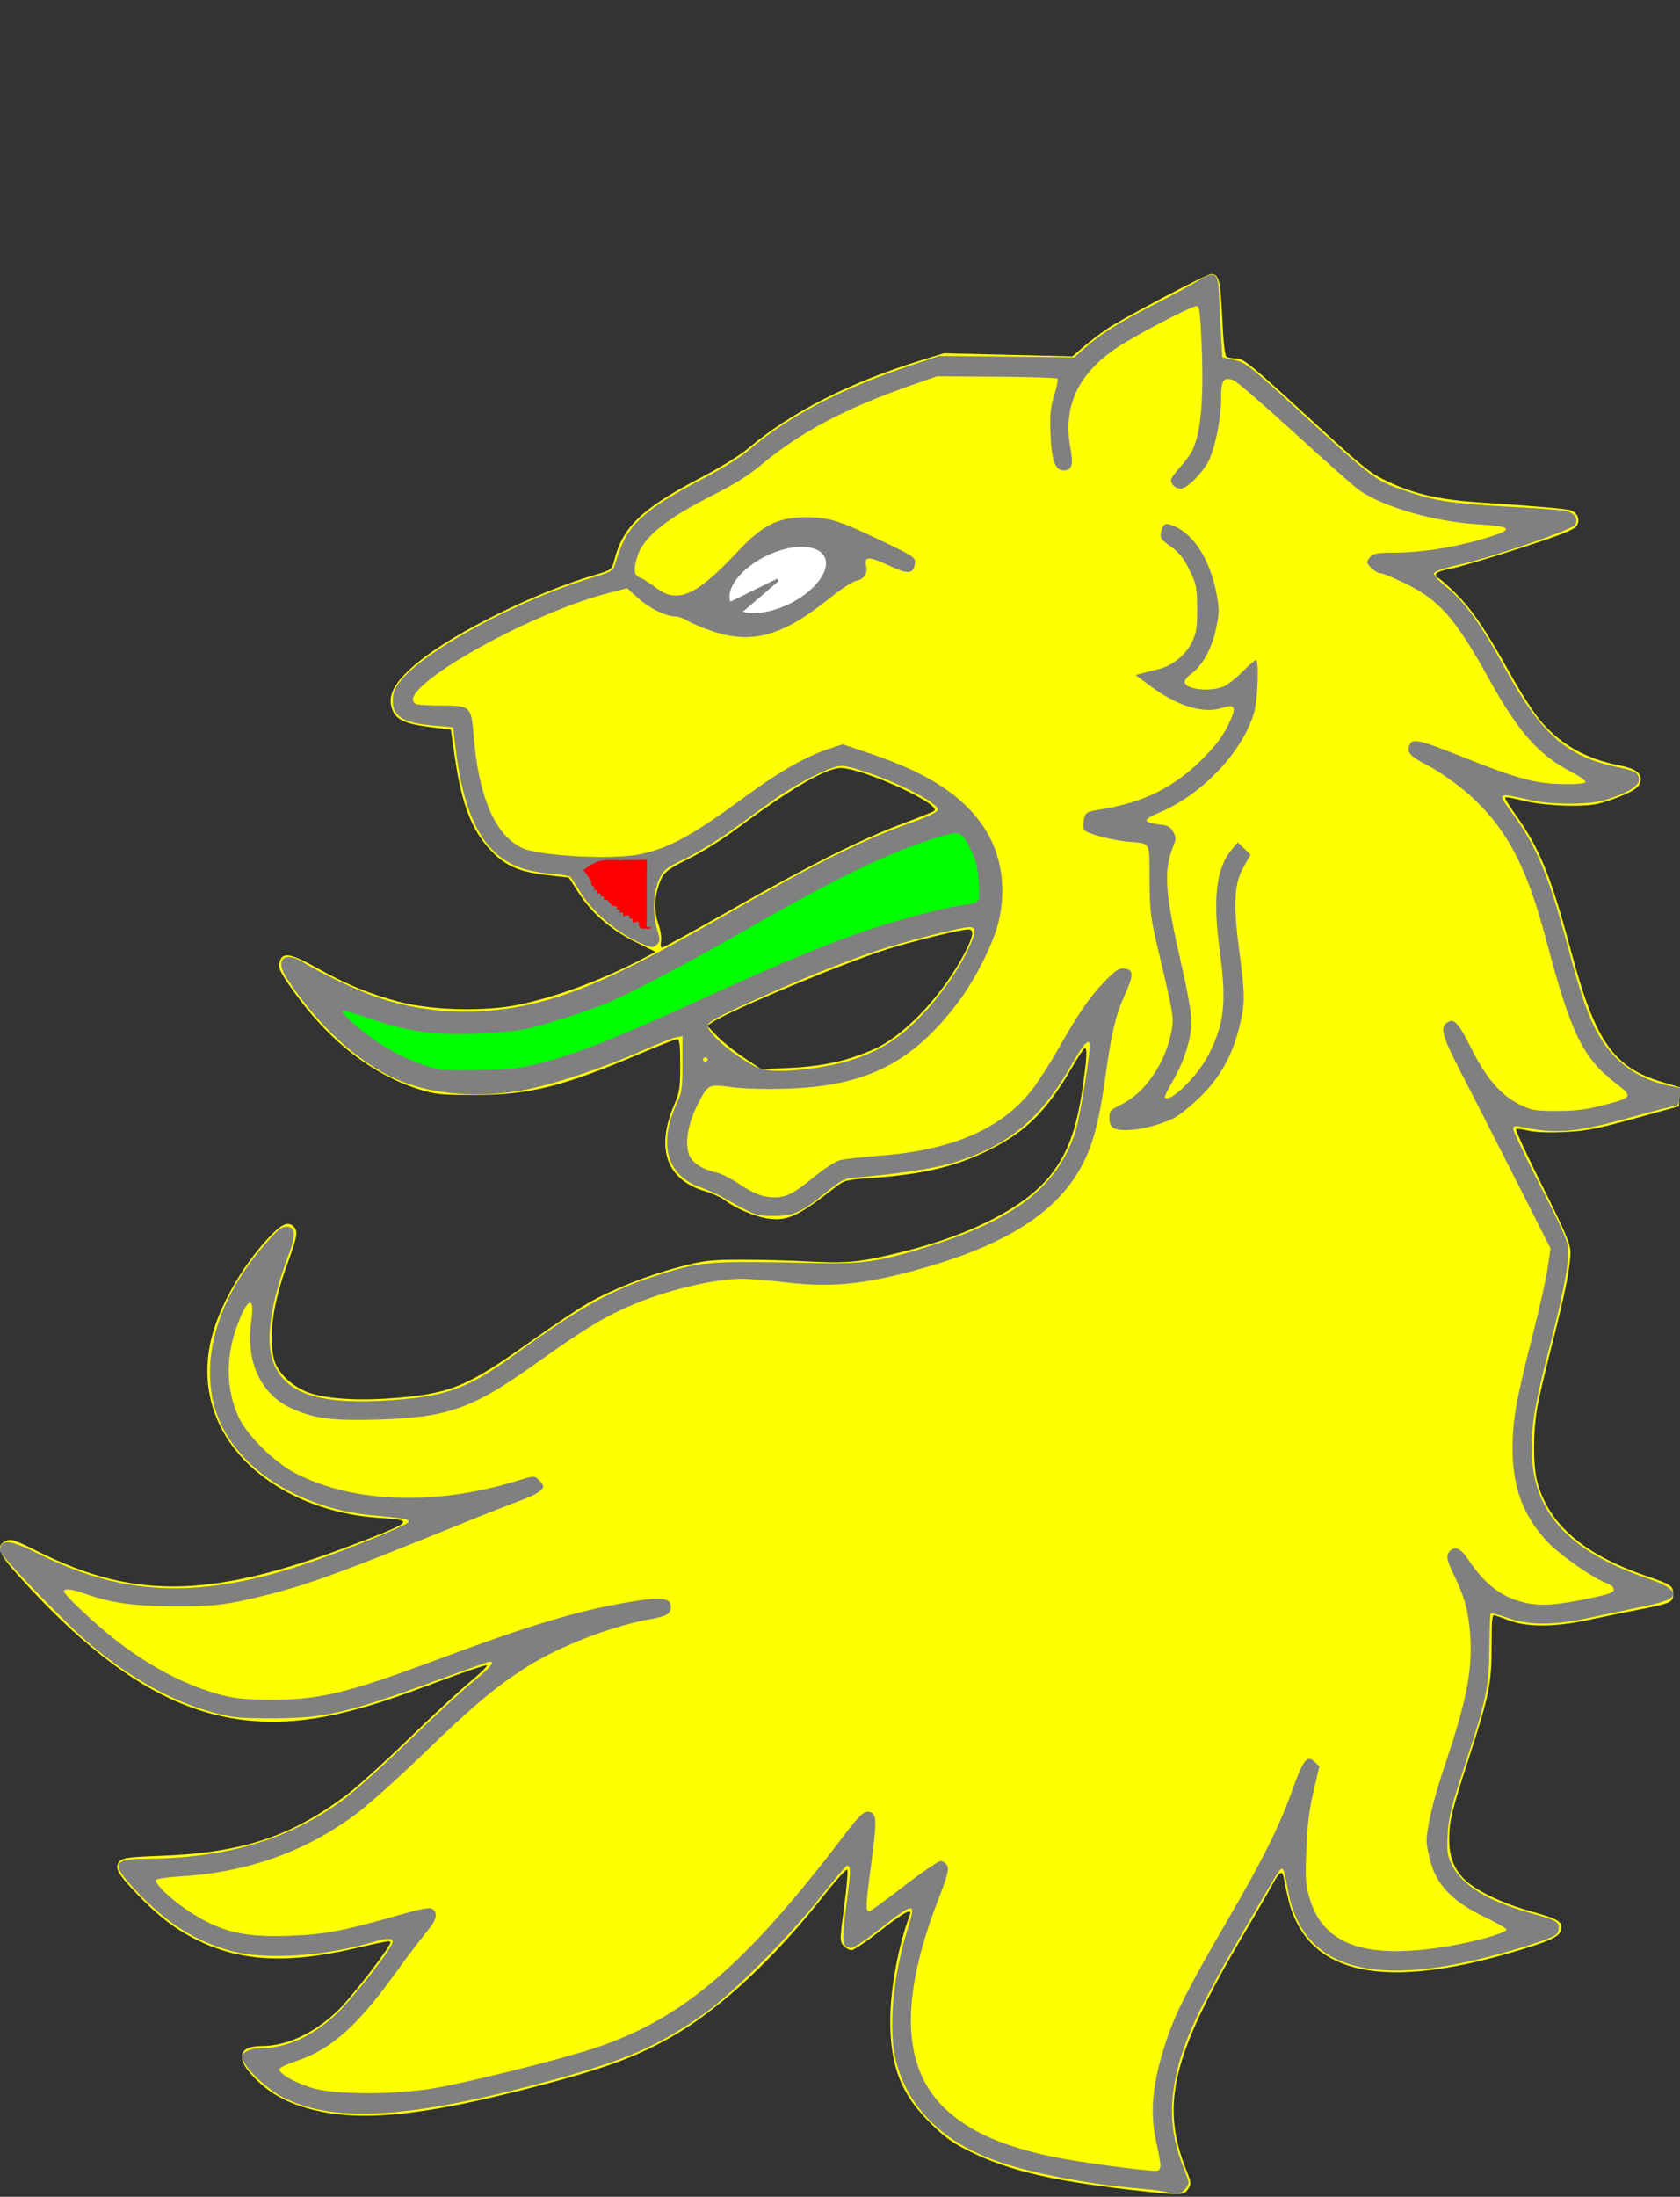 <?xml version="1.0" encoding="UTF-8" standalone="no"?>
<svg
   xmlns:dc="http://purl.org/dc/elements/1.1/"
   xmlns:cc="http://creativecommons.org/ns#"
   xmlns:rdf="http://www.w3.org/1999/02/22-rdf-syntax-ns#"
   xmlns:svg="http://www.w3.org/2000/svg"
   xmlns="http://www.w3.org/2000/svg"
   viewBox="0 0 981.333 1282.667"
   height="1282.667"
   width="981.333"
   id="svg5466"
   version="1.1">
  <rect x="0" y="0" width="981.333" height="1282.667" fill="#333333" stroke="none"/>
  <defs
     id="defs5470" />
  <g
     transform="translate(0,160)"
     id="g6022">
    <path
       id="path6040"
       d="m 671.333,1119.842 c -54.071,-5.789 -80.62,-11.76 -104.667,-23.539 -10.264,-5.028 -14.717,-8.237 -23.477,-16.921 -16.912,-16.764 -23.132,-32.749 -23.17,-59.541 -0.026,-18.397 4.796,-44.377 11.459,-61.739 1.673,-4.359 -3.182,-1.76 -17.294,9.258 -7.965,6.219 -15.522,11.307 -16.793,11.307 -1.271,0 -3.367,-1.167 -4.658,-2.593 -2.242,-2.477 -2.225,-3.507 0.382,-23 1.501,-11.224 2.286,-20.854 1.746,-21.401 -0.541,-0.547 -7.248,6.953 -14.905,16.667 -26.639,33.792 -57.332,62.65 -83.354,78.368 -23.559,14.23 -44.485,21.837 -94.601,34.388 -62.108,15.554 -96.856,18.074 -125.183,9.079 -12.237,-3.886 -21.154,-9.406 -29.353,-18.171 -9.84,-10.52 -7.812,-17.336 5.157,-17.336 14.741,0 30.227,-7.113 44.414,-20.398 7.283,-6.821 30.965,-37.375 30.965,-39.951 0,-1.427 -0.166,-1.4 -21.953,3.594 -37.315,8.553 -63.873,7.384 -88.26,-3.883 C 104.035,967.675 93.293,959.705 80.482,946.351 68.493,933.853 66.625,930.396 69.902,926.775 c 1.82,-2.011 5.403,-2.489 23.787,-3.172 47.725,-1.774 76.348,-11.177 109.061,-35.827 5.932,-4.47 22.045,-19.053 35.807,-32.406 13.762,-13.353 29.999,-28.397 36.083,-33.43 6.084,-5.033 10.445,-9.356 9.693,-9.607 -0.753,-0.251 -11.785,3.426 -24.517,8.171 C 230.158,831.557 219.623,835.071 203.94,839.144 132.763,857.628 78.435,835.313 10.473,759.678 -1.073,746.829 -2.622,742.471 3.384,739.734 c 3.003,-1.368 5.081,-0.695 18.44,5.978 58.764,29.351 104.134,27.695 192.842,-7.037 26.166,-10.245 26.7,-11.186 7.048,-12.417 -31.633,-1.981 -61.041,-14.66 -79.579,-34.312 -18.379,-19.483 -25.019,-44.585 -18.654,-70.528 4.518,-18.417 17.358,-41.217 32.544,-57.79 8.459,-9.231 12.594,-11.038 15.966,-6.974 2.132,2.569 1.343,6.528 -4.409,22.117 -8.206,22.241 -10.931,42.47 -7.44,55.229 2.274,8.314 12.021,16.946 22.434,19.867 11.544,3.239 29.453,4.055 49.933,2.275 31.026,-2.697 40.851,-6.849 76.826,-32.462 12.833,-9.137 28.133,-19.369 34,-22.737 14.17,-8.134 34.744,-16.269 53.796,-21.27 13.918,-3.653 17.623,-4.085 35.538,-4.141 11,-0.034 29,0.433 40,1.038 22.473,1.236 30.7,0.352 55.865,-6.002 39.774,-10.043 70.621,-26.12 84.986,-44.293 10.412,-13.172 15.445,-27.113 19.112,-52.941 2.231,-15.713 2.505,-21.347 1.037,-21.305 -0.55,0.016 -3.863,4.966 -7.362,11 -15.077,26.002 -27.328,38.093 -49.638,48.99 -19.078,9.318 -38.465,13.815 -68.224,15.826 -13.671,0.924 -15.302,1.326 -19.911,4.914 -22.365,17.41 -28.096,20.138 -39.475,18.791 -7.243,-0.858 -19.332,-5.919 -25.666,-10.746 -2.231,-1.7 -7.356,-4.05 -11.39,-5.223 -22.917,-6.662 -29.325,-25.16 -17.81,-51.413 2.698,-6.151 3.143,-9.315 3.143,-22.333 0,-11.246 -0.431,-15.167 -1.667,-15.166 -0.917,9.3e-4 -10.858,3.911 -22.091,8.689 -44.776,19.046 -64.564,23.976 -96.243,23.976 -19.344,0 -23.207,-0.377 -32,-3.126 -29.161,-9.115 -55.178,-29.954 -76.674,-61.415 -4.98,-7.289 -6.148,-9.992 -5.474,-12.675 1.616,-6.44 6.054,-5.829 21.787,2.998 17.102,9.595 30.916,15.281 48.248,19.858 18.839,4.976 49.827,5.752 69.447,1.739 23.028,-4.71 50.588,-15.086 75.805,-28.539 l 4.472,-2.386 -11.805,-5.797 c -14.255,-7 -25.489,-16.724 -33.179,-28.722 l -5.681,-8.863 -12.663,-1.438 c -16.241,-1.845 -24.398,-5.385 -32.749,-14.215 -11.415,-12.07 -17.185,-26.958 -21.217,-54.743 l -2.32,-15.99 -12.013,-1.478 c -13.632,-1.678 -19.422,-4.122 -21.723,-9.172 -3.995,-8.769 0.336,-17.109 15.134,-29.139 21.184,-17.221 68.261,-40.419 102.295,-50.406 10.23,-3.002 10.372,-3.105 11.694,-8.432 4.906,-19.77 16.323,-30.643 51.284,-48.844 10.537,-5.485 22.356,-12.825 27.137,-16.852 24.896,-20.969 58.931,-38.33 100.186,-51.106 l 13.99,-4.332 37.555,0.906 37.555,0.906 6.232,-5.393 c 3.427,-2.966 9.767,-7.794 14.089,-10.729 C 655.639,25.907 704.871,0 707.456,0 c 4.558,0 5.493,3.691 6.473,25.567 0.631,14.079 1.521,22.103 2.523,22.741 0.852,0.542 3.511,0.994 5.91,1.006 3.8,0.018 8.164,3.496 33.89,27.02 43.031,39.347 43.432,39.675 55.223,45.209 14.936,7.01 29.744,10.309 53.191,11.851 33.631,2.212 50.555,3.701 53.037,4.665 3.954,1.536 5.438,5.683 3.236,9.044 -1.465,2.235 -9.42,5.351 -33.761,13.222 -17.515,5.664 -35.595,10.985 -40.178,11.826 -5.423,0.995 -8.333,2.166 -8.333,3.355 0,1.005 0.518,1.827 1.15,1.827 0.633,0 5.144,3.896 10.025,8.658 9.782,9.544 18.129,21.817 32.652,48.008 5.286,9.533 12.738,21.194 16.559,25.911 11.503,14.204 26.829,23.085 46.414,26.895 10.335,2.011 13.922,4.802 12.656,9.846 -0.691,2.755 -2.77,4.409 -9.175,7.299 -4.555,2.056 -11.668,4.489 -15.808,5.407 -9.63,2.136 -32.075,1.104 -44.187,-2.032 -4.976,-1.288 -9.353,-2.037 -9.726,-1.665 -0.373,0.373 2.507,5.116 6.399,10.541 13.647,19.02 20.403,35.651 31.873,78.451 14.359,53.581 24.846,68.654 53.732,77.229 l 10.244,3.041 -0.404,5.51 -0.404,5.51 -26,7.167 c -22.014,6.068 -28.294,7.273 -40.967,7.862 -9.359,0.435 -17.289,0.111 -21.162,-0.865 -3.407,-0.858 -6.551,-1.203 -6.987,-0.768 -0.436,0.436 6.537,15.466 15.496,33.4 13.393,26.813 16.288,33.647 16.288,38.454 0,8.389 -3.213,24.497 -10.667,53.474 -3.584,13.933 -7.45,30.35 -8.592,36.481 -2.575,13.835 -2.654,34.56 -0.166,43.907 6.613,24.843 26.967,42.488 63.498,55.048 15.028,5.167 15.926,5.773 15.926,10.757 0,4.718 -1.233,5.271 -20,8.967 -7.7,1.516 -21.5,4.332 -30.667,6.257 -18.955,3.981 -34.911,3.989 -45.333,0.023 -3.3,-1.256 -6.917,-2.578 -8.038,-2.939 -1.762,-0.568 -2.034,1.833 -2.011,17.755 0.032,22.011 -1.396,29.052 -13.345,65.807 -10.072,30.978 -11.436,36.652 -11.438,47.557 -10e-4,10.259 3.284,18.16 10.007,24.063 7.354,6.456 21.579,13.122 37.613,17.624 15.117,4.245 17.878,5.676 17.878,9.269 0,4.913 -3.826,7.084 -22.726,12.896 -72.02,22.149 -115.511,16.987 -131.819,-15.647 -3.433,-6.869 -4.759,-11.436 -7.595,-26.157 -0.883,-4.584 -2.416,-3.651 -6.573,4 -2.091,3.85 -10.329,18.1 -18.306,31.667 -40.591,69.037 -47.209,97.335 -31.766,135.831 2.646,6.597 2.71,7.416 0.798,10.333 -2.313,3.53 -4.129,3.664 -22.681,1.678 z M 490.985,459.465 c 7.142,-1.817 17.342,-5.586 22.667,-8.377 17.123,-8.973 37.865,-31.659 49.692,-54.349 5.194,-9.964 5.873,-14.079 2.323,-14.06 -4.447,0.023 -31.74,6.665 -47,11.438 -25.376,7.937 -91.297,35.415 -102.374,42.673 l -3.26,2.136 5.817,6.038 c 3.199,3.321 10.317,9.032 15.817,12.693 l 10,6.655 16.667,-0.771 c 11.129,-0.515 20.981,-1.869 29.652,-4.075 z m -62.577,-89.037 c 45.543,-25.912 75.285,-40.787 99.592,-49.808 9.167,-3.402 17.131,-6.627 17.698,-7.168 4.463,-4.25 -45.673,-26.591 -56.028,-24.967 -10.137,1.59 -29.589,13.25 -60.652,36.356 -7.14,5.311 -18.54,12.439 -25.333,15.838 -15.013,7.513 -16.304,8.629 -18.938,16.359 -2.644,7.76 -2.644,15.709 6.3e-4,23.127 1.144,3.209 1.759,7.484 1.367,9.501 -0.407,2.091 -0.122,3.667 0.662,3.667 0.756,0 19.491,-10.307 41.633,-22.905 z"
       style="fill:#ffff00;stroke-width:1.333" />
    <path
       id="outline"
       d="m 682,1120.1 c -1.467,-0.585 -7.767,-1.479 -14,-1.985 -31.218,-2.538 -65.322,-9.034 -86,-16.381 -31.525,-11.201 -51.735,-31.311 -58.638,-58.347 -4.6,-18.019 -1.822,-49.686 6.734,-76.773 5.253,-16.628 4.589,-16.594 -17.815,0.919 -6.896,5.391 -13.607,9.801 -14.913,9.801 -5.565,0 -5.909,-2.867 -2.994,-24.992 2.668,-20.253 2.712,-23.008 0.369,-23.008 -0.605,0 -7.576,8.25 -15.492,18.333 -18.203,23.188 -51.805,56.835 -68.265,68.357 -26.703,18.693 -44.439,26.475 -86.815,38.093 -83.433,22.874 -128.612,25.867 -158.887,10.525 -10.186,-5.162 -23.951,-18.848 -23.951,-23.814 0,-2.502 5.001,-4.832 10.429,-4.861 15.288,-0.08 30.386,-6.751 44.178,-19.52 9.761,-9.037 33.393,-39.179 33.393,-42.591 0,-2.369 -3.172,-2.349 -11.425,0.073 -29.142,8.551 -63.933,10.636 -83.631,5.014 -21.066,-6.013 -36.624,-15.915 -54.611,-34.756 -14.924,-15.633 -14.088,-18.834 4.933,-18.888 47.828,-0.136 85.31,-11.456 117.053,-35.352 6.409,-4.825 23.374,-20.124 37.699,-33.999 14.325,-13.875 30.981,-29.212 37.013,-34.082 10.358,-8.363 13.481,-12.358 8.968,-11.474 -1.1,0.216 -14.922,5.131 -30.716,10.923 -51.511,18.892 -65.212,22.031 -95.951,21.985 -19.794,-0.029 -23.315,-0.397 -35.117,-3.666 C 100.223,833.173 76.682,820.09 53.191,800.532 39.638,789.249 -0.005,748.211 0.02,745.491 c 0.067,-7.111 5.598,-6.707 22.205,1.62 48.354,24.248 91.381,26.543 150.137,8.009 22.817,-7.198 66.304,-24.616 66.304,-26.558 0,-1.672 -1.727,-1.974 -22.496,-3.93 -26.163,-2.465 -52.671,-13.705 -69.371,-29.415 -16.51,-15.532 -24.133,-32.561 -24.133,-53.912 0,-25.777 12.262,-53.203 34.822,-77.887 5.498,-6.015 7.614,-7.475 10.376,-7.154 5.01,0.582 5.086,4.807 0.313,17.569 -9.917,26.514 -13.12,47.957 -9.013,60.324 6.507,19.589 27.247,26.481 70.227,23.336 31.972,-2.34 44.416,-7.007 71.951,-26.985 36.495,-26.48 55.209,-37.009 79.991,-45.006 28.604,-9.231 30.002,-9.346 96.667,-7.99 27.347,0.556 37.783,-1.135 68.667,-11.13 47.334,-15.318 71.019,-34.256 81.353,-65.049 2.912,-8.678 9.586,-50.394 8.382,-52.398 -1.156,-1.925 -4.225,1.828 -10.515,12.859 -18.302,32.099 -37.892,48.037 -70.747,57.558 -10.621,3.078 -31.18,6.157 -53.873,8.068 -8.241,0.694 -9.293,1.186 -18.667,8.728 -14.977,12.051 -18.818,13.785 -30.6,13.822 -10.468,0.032 -10.234,0.12 -31.333,-11.757 -2.2,-1.238 -7.47,-3.493 -11.712,-5.011 -19.402,-6.943 -24.532,-25.076 -13.754,-48.619 3.119,-6.813 3.466,-9.172 3.466,-23.561 v -15.99 l -3.667,0.659 c -2.017,0.362 -11.218,3.989 -20.447,8.06 -21.85,9.637 -49.017,18.745 -66.553,22.312 -26.917,5.476 -55.733,3.253 -76.42,-5.896 -22.874,-10.116 -46.179,-31.579 -64.204,-59.13 -7.02,-10.729 -1.272,-16.124 9.76,-9.16 10.301,6.503 32.846,17.082 44.565,20.911 30.99,10.127 64.343,10.554 97.506,1.248 25.834,-7.249 52.072,-19.788 106.728,-51.003 52.743,-30.123 78.294,-42.754 107.398,-53.093 8.633,-3.067 14.157,-5.757 14.411,-7.018 0.81,-4.03 -25.443,-17.344 -46.653,-23.661 -7.876,-2.346 -9.968,-2.516 -14.166,-1.155 -8.973,2.91 -24.777,11.494 -35.592,19.333 -5.867,4.252 -17.005,12.301 -24.752,17.885 -7.747,5.585 -19.591,12.798 -26.319,16.03 -11.133,5.348 -12.496,6.42 -15.153,11.928 -3.528,7.311 -4.035,20.328 -1.159,29.726 1.75,5.718 1.727,6.554 -0.237,8.518 -2.015,2.015 -2.609,2.005 -7.945,-0.128 -14.593,-5.835 -30.377,-19.247 -37.834,-32.148 -2.093,-3.62 -4.354,-6.961 -5.024,-7.424 -0.671,-0.463 -6.064,-1.264 -11.985,-1.78 -14.317,-1.249 -23.953,-5.03 -31.998,-12.555 -11.734,-10.976 -19.087,-30.282 -22.658,-59.489 l -1.63,-13.333 -11.319,-1.003 c -12.489,-1.107 -17.708,-2.761 -21.48,-6.81 -2.982,-3.201 -3.266,-10.182 -0.622,-15.295 8.919,-17.248 67.622,-50.126 114.783,-64.288 10.745,-3.227 12.122,-4.004 13.162,-7.437 5.22,-17.213 9.36,-23.307 22.627,-33.307 4.967,-3.744 17.546,-11.2 27.954,-16.57 11.33,-5.846 22.401,-12.704 27.59,-17.092 23.85,-20.167 53.736,-35.793 94.667,-49.495 l 16.667,-5.579 39.416,0.438 39.416,0.438 6.415,-5.646 c 9.573,-8.425 19.083,-14.373 40.636,-25.414 10.698,-5.48 22.278,-11.731 25.733,-13.891 9.025,-5.643 11.212,-4.52 11.632,5.975 0.183,4.57 0.727,15.198 1.209,23.616 l 0.877,15.306 6.965,1.543 c 6.458,1.43 9.071,3.472 35.88,28.027 47.758,43.744 45.785,42.303 68.172,49.761 14.262,4.751 25.592,6.31 58.316,8.029 13.933,0.732 27.606,1.72 30.384,2.195 5.669,0.971 8.439,4.474 6.458,8.166 -1.57,2.927 -48.434,19.07 -68.175,23.484 -8.986,2.009 -14.131,3.796 -14.367,4.99 -0.202,1.023 2.664,4.259 6.369,7.193 11.459,9.073 20.442,21.446 35.334,48.667 20.42,37.327 35.817,50.978 64.222,56.94 12.009,2.521 13.775,3.529 13.775,7.867 0,3.6 -7.561,8.047 -19.909,11.711 -9.398,2.788 -31.103,2.781 -43.425,-0.016 -19.805,-4.495 -19.672,-4.592 -10.597,7.736 14.061,19.1 21.311,36.46 32.158,76.999 8.528,31.872 13.225,44.773 20.266,55.668 8.787,13.595 22.24,22.766 38.354,26.146 l 7.277,1.526 -0.396,5.378 c -0.235,3.189 -1.026,5.259 -1.943,5.085 -0.851,-0.161 -12.029,2.636 -24.84,6.215 -33.773,9.437 -44.812,10.44 -65.946,5.99 -3.61,-0.76 -4.333,-0.515 -4.333,1.464 0,1.307 7.2,16.435 16,33.618 14.723,28.747 16,31.827 16,38.58 0,8.996 -3.438,26.181 -11.399,56.986 -7.689,29.749 -9.93,42.572 -9.932,56.826 -0.005,37.016 21.012,60.447 68.665,76.549 9.306,3.144 14.05,6.081 13.98,8.653 -0.081,2.957 -4.213,4.715 -17.466,7.432 -8.349,1.711 -22.38,4.652 -31.18,6.535 -21.173,4.531 -35.328,4.566 -47.927,0.121 -5.093,-1.797 -9.566,-2.961 -9.941,-2.587 -0.374,0.374 -0.744,9.207 -0.822,19.629 -0.173,23.25 -1.754,30.879 -14.288,68.948 -7.978,24.23 -9.534,30.459 -10.056,40.25 -0.532,9.967 -0.213,12.421 2.286,17.582 5.859,12.103 20.709,21.358 45.415,28.302 16.548,4.651 17.587,5.236 17.08,9.622 -0.366,3.171 -1.624,4.002 -11.08,7.321 -5.867,2.059 -18.467,5.802 -28,8.316 -72.955,19.242 -111.983,6.056 -119.373,-40.332 -0.794,-4.984 -1.974,-9.596 -2.622,-10.248 -1.307,-1.316 -0.992,-1.815 -24.835,39.187 -27.328,46.993 -36.088,67.303 -39.199,90.881 -1.817,13.776 -0.15,27.698 4.924,41.113 1.804,4.77 3.576,9.59 3.938,10.711 0.871,2.7 -3.816,7.984 -6.989,7.877 -1.381,-0.047 -3.71,-0.563 -5.177,-1.149 z m -4.177,-16.137 c -0.098,-1.813 -1.137,-7.497 -2.31,-12.63 -4.112,-17.994 -2.404,-35.311 5.958,-60.413 5.206,-15.628 13.369,-31.637 35.555,-69.73 20.856,-35.81 30.372,-54.939 37.999,-76.39 6.176,-17.37 8.625,-20.41 12.954,-16.081 l 2.683,2.683 -3.43,14.632 c -2.488,10.616 -3.634,19.988 -4.174,34.146 -0.662,17.362 -0.434,20.536 2.07,28.78 8.495,27.968 35.258,36.111 86.605,26.349 13.901,-2.643 28.266,-7.033 28.266,-8.639 0,-0.673 -5.812,-4.013 -12.915,-7.422 -17.608,-8.451 -27.013,-17.714 -30.959,-30.49 -1.536,-4.971 -2.792,-11.023 -2.792,-13.448 0,-8.503 3.895,-24.616 11.168,-46.198 12.829,-38.073 16.107,-56.31 13.998,-77.9 -1.174,-12.027 -3.529,-20.08 -9.283,-31.758 -4.248,-8.622 -4.711,-11.426 -2.283,-13.854 3.046,-3.046 6.277,-1.593 10.527,4.733 9.8,14.587 19.044,21.818 32.201,25.189 9.594,2.458 18.564,1.916 39.339,-2.378 10.745,-2.221 13.667,-3.3 13.667,-5.05 0,-1.311 -1.824,-2.884 -4.438,-3.83 -8.073,-2.919 -28.527,-17.424 -35.324,-25.049 -13.655,-15.32 -19.409,-31.333 -19.363,-53.882 0.034,-16.457 2.12,-28.15 11.775,-66 3.928,-15.4 7.873,-33.051 8.765,-39.224 l 1.623,-11.224 -21.034,-41.442 c -11.568,-22.793 -25.788,-50.639 -31.598,-61.88 -10.745,-20.786 -12.081,-25.829 -7.589,-28.641 3.948,-2.471 6.381,0.188 13.917,15.216 8.76,17.467 17.376,27.417 28.452,32.856 6.721,3.3 8.9,3.673 21.479,3.673 10.322,0 17.22,-0.822 26.257,-3.13 18.157,-4.637 18.48,-5.121 8.514,-12.79 -19.545,-15.04 -26.347,-28.937 -40.784,-83.327 -11.137,-41.957 -21.915,-63.187 -41.854,-82.436 -7.557,-7.296 -19.864,-16.16 -29.049,-20.922 -7.932,-4.113 -10.154,-6.333 -9.527,-9.52 1.168,-5.936 4.136,-5.438 30.707,5.149 32.714,13.035 43.485,15.955 59.605,16.155 7.306,0.091 12.727,-0.401 12.995,-1.178 0.252,-0.733 -3.289,-3.282 -7.869,-5.663 -19.489,-10.132 -31.282,-23.36 -48.44,-54.337 -19.78,-35.71 -29.052,-46.291 -49.119,-56.053 -6.724,-3.271 -13.247,-5.947 -14.496,-5.947 -2.41,0 -7.605,-4.489 -7.605,-6.571 0,-0.681 0.943,-2.181 2.095,-3.333 1.599,-1.599 4.991,-2.097 14.333,-2.101 14.562,-0.007 32.841,-2.789 49.471,-7.532 20.398,-5.817 20.205,-7.706 -0.914,-8.969 -25.57,-1.529 -54.865,-9.854 -69.378,-19.716 -2.738,-1.86 -19.685,-16.822 -37.66,-33.247 -17.975,-16.425 -34.096,-30.405 -35.825,-31.067 -6.014,-2.3 -7.456,-0.422 -7.456,9.71 0,11.537 -2.918,27.151 -6.732,36.015 -3.137,7.292 -13.028,17.478 -16.972,17.478 -2.847,0 -5.63,-2.453 -5.63,-4.963 0,-0.97 2.32,-4.3 5.155,-7.4 2.835,-3.1 6.055,-7.437 7.154,-9.637 5.153,-10.307 6.94,-29.792 5.632,-61.39 -0.783,-18.909 -1.323,-23.276 -2.881,-23.276 -3.045,0 -35.72,17.032 -46.474,24.225 -23.028,15.402 -31.886,34.552 -27.278,58.972 1.812,9.604 0.786,12.803 -4.107,12.803 -4.842,0 -6.976,-5.969 -7.554,-21.131 -0.446,-11.68 -0.056,-15.738 2.196,-22.846 1.506,-4.754 2.307,-9.066 1.781,-9.583 -0.526,-0.517 -16.557,-1.04 -35.623,-1.163 l -34.667,-0.224 -15.333,5.349 C 493.458,78.514 467.167,92.518 444.062,111.91 c -6.349,5.329 -15.739,11.239 -26,16.366 -28.656,14.317 -42.397,25.351 -45.827,36.8 -2.386,7.964 -1.998,10.827 1.656,12.216 1.773,0.674 6.019,3.359 9.435,5.967 12.456,9.508 23.443,4.608 47.629,-21.242 14.423,-15.415 23.561,-20.022 39.684,-20.003 13.738,0.016 19.217,1.734 45.117,14.151 18.007,8.633 19.065,9.352 18.667,12.693 -0.774,6.481 -3.719,6.711 -15.455,1.203 -11.266,-5.287 -14.392,-5.259 -13.043,0.113 1.126,4.485 -1.132,8.002 -5.725,8.921 -2.143,0.429 -9.133,5.003 -15.535,10.166 -27.329,22.042 -45.225,27.091 -68.429,19.307 -5.629,-1.888 -12.106,-4.588 -14.392,-6 -2.287,-1.412 -5.33,-2.566 -6.763,-2.566 -5.782,0 -15.443,-4.586 -21.911,-10.401 l -6.846,-6.155 -10.84,2.802 c -49.604,12.823 -128.576,58.599 -112.041,64.944 1.16,0.445 8.046,0.809 15.303,0.809 16.002,0 16.512,0.492 17.891,17.263 2.943,35.787 12.207,57.671 27.777,65.614 9.601,4.898 53.229,7.323 69.587,3.868 17.253,-3.644 30.553,-10.967 62.321,-34.314 18.929,-13.912 34.233,-22.637 47.417,-27.036 l 8.405,-2.804 16.085,5.378 c 33.464,11.189 54.084,24.513 66.343,42.871 10.392,15.562 13.538,35.53 8.733,55.417 -3.111,12.876 -13.674,33.798 -23.841,47.224 -26.555,35.067 -53.441,48.624 -99.483,50.162 -12.458,0.416 -25.367,0.069 -32.451,-0.874 -14.036,-1.868 -13.895,-1.944 -20.458,11.087 -5.396,10.715 -7.145,22.193 -4.394,28.835 1.815,4.383 8.047,8.277 15.99,9.992 2.567,0.554 7.967,3.217 12,5.918 9.509,6.367 15.013,8.513 21.813,8.504 6.979,-0.009 11.327,-2.287 23.644,-12.389 5.432,-4.455 11.977,-8.648 14.543,-9.317 2.567,-0.669 13.143,-1.858 23.504,-2.642 42.429,-3.213 71.505,-15.952 89.102,-39.038 3.7,-4.854 10.582,-15.627 15.293,-23.939 11.704,-20.651 17.991,-29.745 26.877,-38.882 6.269,-6.447 8.211,-7.698 11.38,-7.335 5.464,0.626 5.487,3.774 0.116,15.573 -5.301,11.646 -7.75,22.137 -11.56,49.532 -4.303,30.937 -9.299,45.868 -20.316,60.716 -15.393,20.746 -42.882,36.644 -83.73,48.427 -34.379,9.917 -54.705,12.159 -81.603,9.002 -10.048,-1.18 -21.82,-2.145 -26.159,-2.145 -16.958,0 -45.197,6.871 -66.427,16.162 -15.003,6.566 -27.125,14.014 -53.812,33.062 -37.319,26.637 -51.357,31.665 -92,32.95 -27.165,0.859 -37.926,-0.531 -51.22,-6.617 -17.855,-8.174 -26.693,-27.336 -23.381,-50.69 2.327,-16.409 -2.46,-14.088 -8.852,4.292 -6.204,17.839 -5.622,36.364 1.626,51.82 4.991,10.642 20.923,26.31 33.159,32.612 33.716,17.362 81.59,19.026 128.949,4.482 10.437,-3.205 10.577,-3.212 13.134,-0.656 1.421,1.421 2.584,3.091 2.584,3.711 0,2.308 -4.937,5.34 -14,8.595 -5.133,1.844 -20.733,7.988 -34.667,13.653 C 200.999,757.555 179.776,765.314 156,771.235 c -23.857,5.941 -30.63,6.768 -54.667,6.672 -23.755,-0.095 -36.654,-1.997 -53.168,-7.842 -6.509,-2.304 -10.832,-2.662 -10.832,-0.896 0,1.747 16.623,17.581 27.944,26.617 20.849,16.641 42.178,27.969 63.512,33.73 8.31,2.244 14.501,2.863 29.211,2.921 28.407,0.111 44.897,-3.844 97.05,-23.28 54.938,-20.474 82.364,-28.686 113.066,-33.856 16.78,-2.826 23.068,-2.354 23.653,1.774 0.67,4.729 -1.799,6.542 -11.124,8.166 -22.543,3.926 -53.04,15.575 -72.098,27.54 -18.366,11.53 -31.761,22.711 -60.426,50.437 -14.784,14.3 -32.574,30.279 -39.533,35.509 -29.571,22.226 -63.66,34.441 -102.801,36.836 -7.636,0.467 -14.231,1.411 -14.655,2.098 -1.153,1.866 8.378,11.098 18.201,17.63 19.116,12.712 32.76,16.095 60.378,14.969 20.402,-0.832 30.409,-2.721 62.029,-11.708 15.152,-4.307 19.47,-5.093 21,-3.823 3.26,2.706 2.173,6.555 -3.877,13.726 -3.192,3.784 -11.367,14.588 -18.167,24.009 -22.159,30.7 -37.455,44.24 -57.532,50.926 -6.238,2.077 -10.425,4.175 -10.129,5.076 0.933,2.846 9.414,7.594 18.886,10.574 13.562,4.267 50.073,4.22 73.714,-0.094 18.995,-3.466 63.702,-14.51 85.569,-21.137 54.717,-16.583 91.672,-47.213 151.234,-125.351 10.479,-13.746 12.644,-15.649 16.239,-14.269 3.461,1.328 3.476,5.761 0.1,31.072 -3.149,23.615 -3.252,26.739 -0.886,26.739 0.588,0 9.609,-6.6 20.047,-14.667 10.438,-8.067 20.101,-14.667 21.472,-14.667 1.372,0 3.128,1.185 3.903,2.633 1.127,2.106 0.061,6.121 -5.324,20.055 -22.594,58.46 -21.156,98.284 4.413,122.202 13.985,13.082 33.292,21.654 62.512,27.753 15.404,3.215 56.672,8.757 61.083,8.202 1.228,-0.154 1.932,-1.524 1.823,-3.548 z M 650.333,498.56 c -1.484,-0.864 -2.333,-2.977 -2.333,-5.803 0,-4.058 0.631,-4.753 7.27,-8.001 13.323,-6.518 25.137,-23.557 28.82,-41.566 1.781,-8.708 1.635,-9.646 -7.568,-48.524 -4.45,-18.797 -4.906,-22.511 -5.041,-41.058 -0.168,-23.077 1.16,-20.779 -12.815,-22.17 -9.462,-0.942 -22.887,-4.445 -24.918,-6.501 -1.027,-1.04 -1.244,-3.236 -0.618,-6.241 0.963,-4.621 1,-4.642 11.584,-6.405 23.684,-3.946 41.415,-12.855 57.403,-28.841 7.653,-7.652 12.071,-13.414 15.211,-19.84 5.206,-10.652 4.476,-12.853 -3.398,-10.254 -10.909,3.6 -26.188,-1.054 -41.931,-12.772 l -8.667,-6.451 4,-1.044 c 2.2,-0.574 6.458,-1.653 9.461,-2.396 8.045,-1.992 15.711,-8.157 19.362,-15.573 2.717,-5.519 3.171,-8.382 3.136,-19.786 -0.038,-12.316 -0.377,-14.026 -4.439,-22.411 -3.371,-6.959 -5.928,-10.177 -10.954,-13.788 -5.744,-4.126 -6.453,-5.15 -5.723,-8.255 1.259,-5.352 2.374,-5.908 7.53,-3.753 11.533,4.819 20.903,19.383 24.625,38.277 2.016,10.234 2.016,11.849 0.003,21.59 -2.387,11.545 -8.033,21.854 -14.484,26.447 -2.118,1.508 -3.851,3.616 -3.851,4.685 0,4.486 15.515,6.164 23.214,2.51 2.356,-1.118 7.224,-5.018 10.818,-8.667 3.594,-3.649 7.007,-6.634 7.584,-6.634 1.921,0 1.115,23.294 -1.065,30.758 -6.765,23.167 -30.918,48.442 -56.031,58.635 -4.011,1.628 -7.072,3.63 -6.803,4.45 0.269,0.82 3.424,1.791 7.01,2.157 5.351,0.547 6.883,1.315 8.542,4.282 1.72,3.078 1.759,4.267 0.258,8 -6.113,15.205 -5.274,26.825 5.232,72.505 2.882,12.533 5.241,26.12 5.241,30.193 0,9.812 -4.313,23.584 -10.894,34.789 -2.941,5.006 -5.038,9.411 -4.66,9.788 3.108,3.108 18.796,-12.185 25.335,-24.699 9.381,-17.952 10.804,-30.851 6.72,-60.914 -4.216,-31.032 -2.137,-48.375 7.118,-59.374 l 3.412,-4.054 3.734,3.578 3.734,3.578 -4.042,7.162 c -5.593,9.911 -6.203,21.489 -2.577,48.926 3.453,26.126 3.466,31.128 0.122,44.361 -4.336,17.154 -10.948,29.072 -22.547,40.641 -5.567,5.552 -12.821,11.376 -16.121,12.943 -12.519,5.943 -29.64,8.645 -35,5.523 z M 473.205,463.97 c 26.433,-3.431 44.341,-11.136 59.754,-25.71 12.358,-11.686 24.219,-27.357 31.175,-41.193 6.089,-12.11 6.579,-15.733 2.129,-15.733 -5.008,0 -39.123,8.748 -54.93,14.085 -20.281,6.848 -44.963,16.868 -73.666,29.907 -18.866,8.57 -24.333,11.611 -24.333,13.533 0,4.345 14.178,16.614 27.314,23.635 5.986,3.2 15.841,3.647 32.558,1.477 z m -59.872,-5.303 c 0,-0.733 -0.6,-1.333 -1.333,-1.333 -0.733,0 -1.333,0.6 -1.333,1.333 0,0.733 0.6,1.333 1.333,1.333 0.733,0 1.333,-0.6 1.333,-1.333 z m -44.337,-92.78 c 0.181,-2.871 0.704,-7.201 1.161,-9.621 l 0.832,-4.401 -7.161,0.815 c -13.562,1.543 -13.481,1.5 -11.215,5.883 2.347,4.539 12.646,13.685 14.653,13.013 0.77,-0.258 1.549,-2.818 1.73,-5.689 z"
       style="fill:#808080;stroke-width:1.333" />
    <path
       id="langued"
       d="m 257.333,464.488 c -12.655,-2.407 -28.66,-9.843 -41.333,-19.206 -9.079,-6.707 -16.888,-14.172 -15.88,-15.18 0.326,-0.326 7.482,1.749 15.903,4.609 22.707,7.713 36.462,9.707 61.311,8.884 11.885,-0.394 24.916,-1.635 30.667,-2.921 10.966,-2.452 38.521,-11.381 48,-15.553 15.544,-6.842 47.844,-23.948 79.957,-42.346 54.382,-31.157 83.645,-45.229 112.435,-54.071 12.736,-3.911 13.382,-3.624 19.173,8.503 2.669,5.59 3.711,10.179 4.158,18.318 0.668,12.153 1.216,11.459 -10.389,13.157 -10.647,1.558 -37.418,8.587 -53.925,14.158 -24.045,8.115 -52.888,20.102 -97.408,40.484 -47.566,21.776 -71.639,31.384 -92.545,36.934 -13.538,3.594 -18.018,4.15 -36.122,4.483 -11.367,0.209 -22.167,0.095 -24,-0.254 z"
       style="fill:#00ff00;stroke-width:1.333" />
    <path
       id="path6062"
       d="m 426.219,192.466 a 16.367,31.31 63.818 0 1 17.672,-26.832 16.367,31.31 63.818 0 1 36.13,-3.802 16.367,31.31 63.818 0 1 -9.443,25.967 16.367,31.31 63.818 0 1 -38.28,9.716 l 22.009,-18.885 z"
       style="opacity:1;fill:#ffffff;fill-opacity:1;stroke:#808080;stroke-width:1.662" />
    <path
       id="armed"
       d="m 340.085,347.796 c 8.961,-6.122 10.068,-6.112 17.74,-6.112 2.462,0 1.262,0 3.724,0 0.621,0 1.862,-0.621 1.862,0 0,0.621 -2.482,0 -1.862,0 7.244,0 3.414,0 11.171,0 0.495,0 5.432,-0.307 5.585,0 0.219,0.438 0,6.224 0,7.447 0,6.827 0,13.653 0,20.48 0,3.103 0,6.206 0,9.309 0,0.621 -0.439,1.423 0,1.862 0.439,0.439 1.423,-0.439 1.862,0 0.439,0.439 0.555,1.584 0,1.862 -1.11,0.555 -2.482,0 -3.724,0 -0.621,0 -1.307,0.278 -1.862,0 -0.785,-0.393 -1.469,-1.077 -1.862,-1.862 -0.278,-0.555 0.439,-1.423 0,-1.862 -0.878,-0.878 -2.846,0.878 -3.724,0 -0.439,-0.439 0.439,-1.423 0,-1.862 -0.439,-0.439 -1.241,0 -1.862,0 0,-0.621 0.439,-1.423 0,-1.862 -0.878,-0.878 -2.846,0.878 -3.724,0 -0.439,-0.439 0.439,-1.423 0,-1.862 -0.439,-0.439 -1.423,0.439 -1.862,0 -0.439,-0.439 0,-1.241 0,-1.862 -0.621,0 -1.423,0.439 -1.862,0 -0.439,-0.439 0.439,-1.423 0,-1.862 -0.439,-0.439 -1.307,0.278 -1.862,0 -1.57,-0.785 -2.154,-2.939 -3.724,-3.724 -0.555,-0.278 -1.423,0.439 -1.862,0 -0.439,-0.439 0.439,-1.423 0,-1.862 -0.439,-0.439 -1.423,0.439 -1.862,0 -0.439,-0.439 0.439,-1.423 0,-1.862 -0.439,-0.439 -1.423,0.439 -1.862,0 -0.439,-0.439 0.439,-1.423 0,-1.862 -0.439,-0.439 -1.423,0.439 -1.862,0 -0.439,-0.439 0.278,-1.307 0,-1.862 -0.393,-0.785 -1.469,-1.077 -1.862,-1.862 -0.278,-0.555 0.293,-1.315 0,-1.862 -1.318,-2.459 -3.139,-4.614 -4.708,-6.921"
       style="fill:#ff0000;fill-rule:evenodd;stroke:#808080;stroke-width:1px;stroke-linecap:butt;stroke-linejoin:miter;stroke-opacity:1" />
  </g>
</svg>
